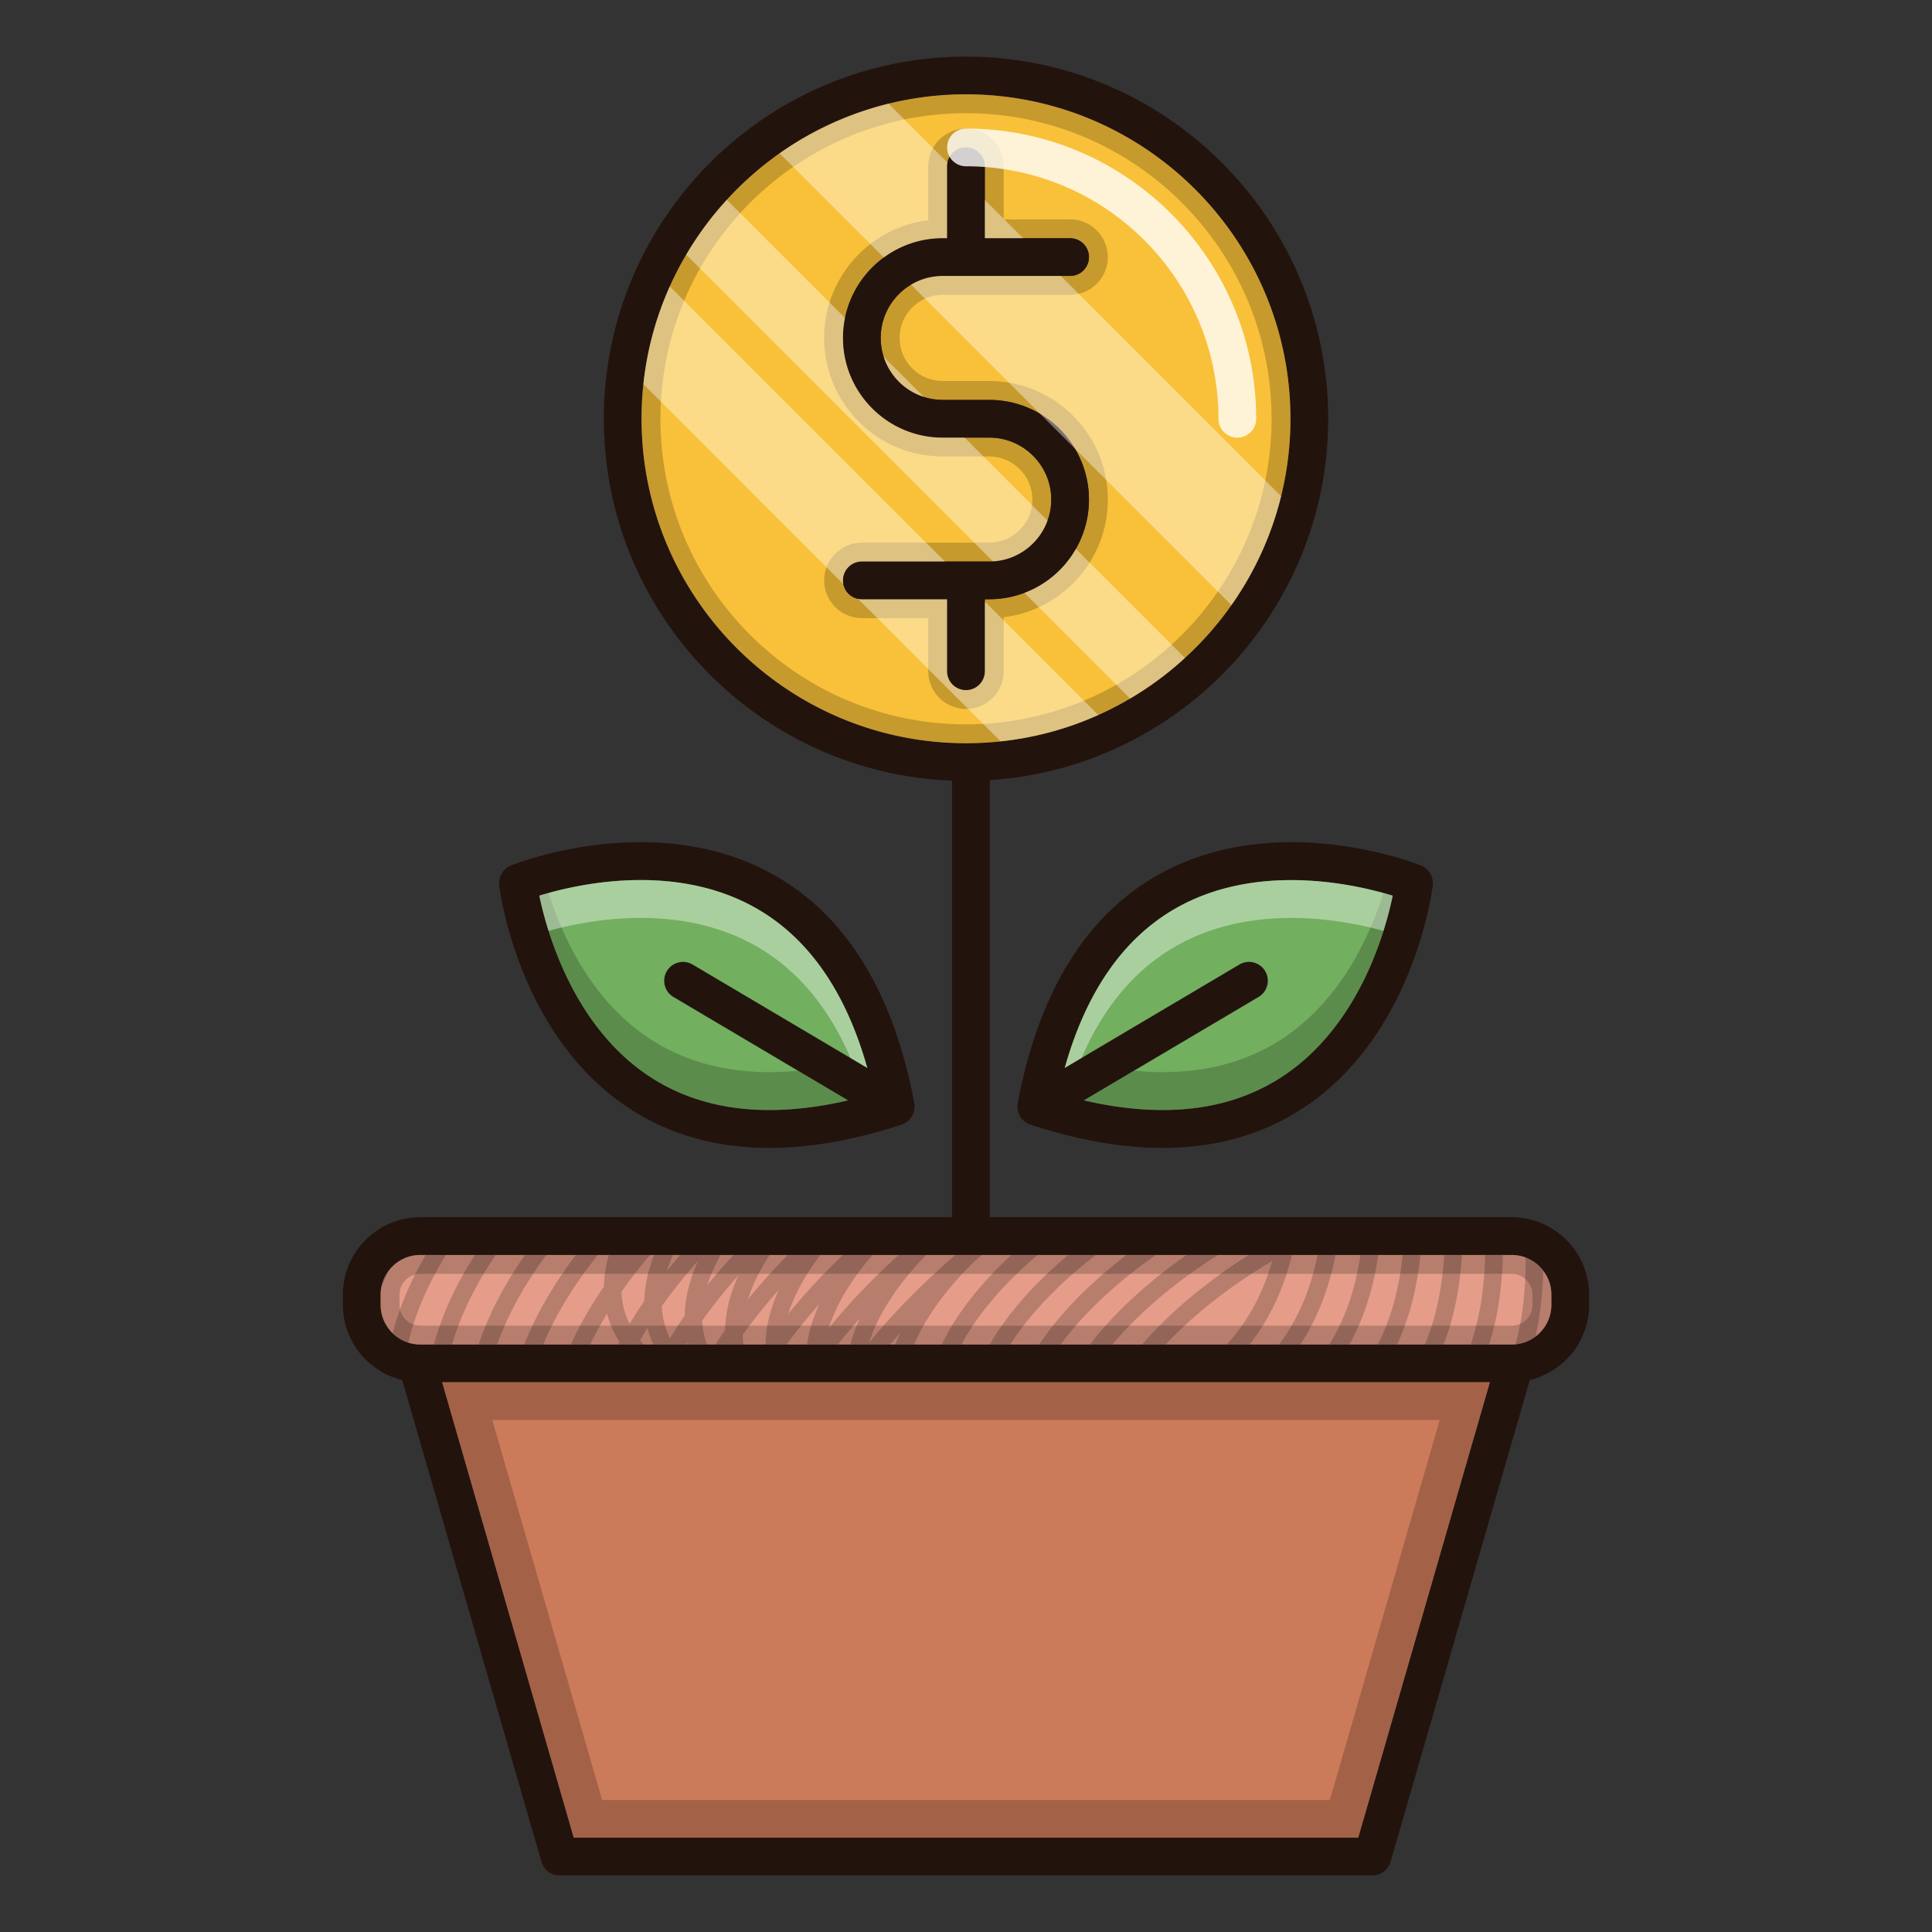 <?xml version="1.0" standalone="no"?><!DOCTYPE svg PUBLIC "-//W3C//DTD SVG 1.1//EN" "http://www.w3.org/Graphics/SVG/1.1/DTD/svg11.dtd"><svg t="1625812140255" class="icon" viewBox="0 0 1024 1024" version="1.1" xmlns="http://www.w3.org/2000/svg" p-id="51723" xmlns:xlink="http://www.w3.org/1999/xlink" width="200" height="200"><rect x="0" y="0" width="1024" height="1024" fill="#333333" stroke="none"/><defs><style type="text/css"></style></defs><path d="M801.22 645.16H524.6V413.48c100-6.5 179.36-89.92 179.36-191.52C703.96 116.1 617.84 30 512 30s-191.96 86.1-191.96 191.96c0 103.36 82.12 187.88 184.56 191.8v231.4H222.78c-22.62 0-41.04 18.4-41.04 41.04v5.4c0 19.3 13.44 35.5 31.44 39.84l73.8 255.34a9.984 9.984 0 0 0 9.6 7.22h430.84c4.46 0 8.38-2.94 9.62-7.22l73.78-255.34c18-4.32 31.44-20.52 31.44-39.84v-5.4c0-22.64-18.42-41.04-41.04-41.04z m-461.18-423.2C340.04 127.14 417.18 50 512 50s171.96 77.14 171.96 171.96c0 94.8-77.14 171.96-171.96 171.96s-171.96-77.16-171.96-171.96zM719.9 974h-415.8l-69.76-241.38h555.32L719.9 974z m102.36-282.4c0 11.58-9.44 21.02-21.04 21.02H222.78c-11.6 0-21.04-9.44-21.04-21.02v-5.4c0-11.6 9.44-21.04 21.04-21.04h578.44c11.6 0 21.04 9.44 21.04 21.04v5.4z" fill="#23130D" p-id="51724"></path><path d="M524.34 231.94h-13.1l43.98 44c1.28-3.48 1.96-7.24 1.96-11.16 0-18.1-14.74-32.84-32.84-32.84zM512 50a171.348 171.348 0 0 0-98.78 31.26c-10.22 7.2-19.6 15.48-28 24.66a171.18 171.18 0 0 0-21.5 29.06 165.726 165.726 0 0 0-8.72 16.86 169.87 169.87 0 0 0-13.98 51.78c-0.66 6.02-0.98 12.14-0.98 18.34 0 94.8 77.14 171.96 171.96 171.96 6.2 0 12.32-0.32 18.34-0.98 18.26-1.94 35.68-6.74 51.78-13.98 5.8-2.6 11.44-5.5 16.86-8.72a170.236 170.236 0 0 0 29.04-21.5c9.2-8.4 17.48-17.8 24.66-28.02a170.902 170.902 0 0 0 26.32-57.72 171.452 171.452 0 0 0 4.96-41.04C683.96 127.14 606.82 50 512 50z m-29.16 100.88c-9.6 5.74-16.04 16.24-16.04 28.22 0 3.48 0.54 6.82 1.54 9.96 3.22 10.14 11.24 18.14 21.36 21.34 3.14 1 6.46 1.54 9.92 1.54h24.72c9.86 0 19.1 2.72 27 7.44 7.56 4.5 13.9 10.84 18.4 18.4 4.72 7.9 7.44 17.14 7.44 27 0 9.52-2.52 18.44-6.96 26.16a52.972 52.972 0 0 1-27.26 23.28c-5.8 2.2-12.06 3.4-18.62 3.4h-2.36v38.14c0 5.52-4.48 10-10 10s-10-4.48-10-10v-38.14H456.8c-0.68 0-1.34-0.06-1.98-0.2a9.96 9.96 0 0 1-7.82-7.82 10.004 10.004 0 0 1 9.8-11.98h67.54c0.66 0 1.32-0.02 1.96-0.06 13.34-0.78 24.56-9.56 28.92-21.62 1.28-3.48 1.96-7.24 1.96-11.16 0-18.1-14.74-32.84-32.84-32.84h-24.72c-29.12 0-52.82-23.7-52.82-52.84 0-3.6 0.36-7.14 1.06-10.54 2.66-13.1 10.18-24.44 20.58-32.08 8.74-6.42 19.52-10.22 31.18-10.22h2.36V88.14c0-0.66 0.06-1.32 0.2-1.96a9.984 9.984 0 0 1 9.8-8.04c5.52 0 10 4.48 10 10v38.12h45.2c5.52 0 10 4.48 10 10s-4.48 10-10 10h-67.56c-6.14 0-11.86 1.68-16.78 4.62z" fill="#F9C139" p-id="51725"></path><path d="M512 60c89.304 0 161.96 72.654 161.96 161.96s-72.654 161.96-161.96 161.96-161.96-72.656-161.96-161.96S422.696 60 512 60m-20.02 56.722c-31.05 3.782-55.18 30.314-55.18 62.378 0 34.65 28.18 62.84 62.82 62.84h24.72c12.594 0 22.84 10.246 22.84 22.84s-10.246 22.84-22.84 22.84H456.8c-11.028 0-20 8.972-20 20s8.972 20 20 20h35.18v28.14c0 11.028 8.972 20 20 20s20-8.972 20-20v-28.602c31.06-3.782 55.2-30.314 55.2-62.378 0-34.65-28.19-62.84-62.84-62.84h-24.72c-12.582 0-22.82-10.246-22.82-22.84s10.236-22.84 22.82-22.84h67.56c11.028 0 20-8.972 20-20s-8.972-20-20-20h-35.2V88.14c0-11.028-8.972-20-20-20s-20 8.972-20 20v28.582M512 50c-94.82 0-171.96 77.14-171.96 171.96 0 94.8 77.14 171.96 171.96 171.96s171.96-77.16 171.96-171.96C683.96 127.14 606.82 50 512 50z m-12.38 181.94c-29.12 0-52.82-23.7-52.82-52.84 0-29.14 23.7-52.84 52.82-52.84h2.36V88.14c0-5.52 4.48-10 10-10s10 4.48 10 10v38.12h45.2c5.52 0 10 4.48 10 10s-4.48 10-10 10h-67.56c-18.1 0-32.82 14.74-32.82 32.84 0 18.12 14.72 32.84 32.82 32.84h24.72c29.14 0 52.84 23.7 52.84 52.84s-23.7 52.84-52.84 52.84h-2.36v38.14c0 5.52-4.48 10-10 10s-10-4.48-10-10v-38.14H456.8c-5.52 0-10-4.48-10-10s4.48-10 10-10h67.54c18.1 0 32.84-14.72 32.84-32.84 0-18.1-14.74-32.84-32.84-32.84h-24.72z" opacity=".2" p-id="51726"></path><path d="M822.26 686.2v5.4c0 6.86-3.32 12.96-8.42 16.82a21.078 21.078 0 0 1-12.62 4.2H222.78c-2.22 0-4.34-0.34-6.34-0.98a20.98 20.98 0 0 1-8.34-5c-3.92-3.84-6.36-9.16-6.36-15.04v-5.4a20.592 20.592 0 0 1 4.46-12.9v-0.02c3.84-4.94 9.84-8.12 16.58-8.12h578.44c2.6 0 5.08 0.48 7.38 1.34 3.74 1.4 6.98 3.86 9.34 6.98 2.72 3.54 4.32 7.94 4.32 12.72z" fill="#E59D89" p-id="51727"></path><path d="M801.22 675.16c1.32 0 2.624 0.238 3.874 0.706a11.12 11.12 0 0 1 4.916 3.708 10.784 10.784 0 0 1 2.25 6.628v5.4c0 3.48-1.624 6.704-4.402 8.808a11.014 11.014 0 0 1-6.638 2.214H222.78a11.002 11.002 0 0 1-7.682-3.124c-2.166-2.122-3.358-4.926-3.358-7.896v-5.4c0-0.68 0.062-1.376 0.176-2.016a10.66 10.66 0 0 1 2.122-4.674l0.438-0.558a10.92 10.92 0 0 1 8.304-3.792h578.44m0-10.004H222.78c-6.74 0-12.74 3.18-16.58 8.12v0.02a20.592 20.592 0 0 0-4.46 12.9v5.4c0 5.88 2.44 11.2 6.36 15.04 2.32 2.26 5.16 4 8.34 5 2 0.64 4.12 0.98 6.34 0.98h578.44a21.078 21.078 0 0 0 12.62-4.2c5.1-3.86 8.42-9.96 8.42-16.82v-5.4c0-4.78-1.6-9.18-4.32-12.72-2.36-3.12-5.6-5.58-9.34-6.98-2.3-0.86-4.78-1.34-7.38-1.34z" opacity=".2" p-id="51728"></path><path d="M789.66 732.62l-18.52 64.08-13.2 45.7-6.48 22.4-7.9 27.34-4.96 17.14-6.34 21.98-4.4 15.18-5.5 19.04-2.46 8.52h-415.8l-5.08-17.6-24.64-85.26-2.28-7.86-6.1-21.12-0.02-0.08-3.36-11.6-1.42-4.94-4.84-16.7-1.58-5.46-4.7-16.28-0.28-0.96-3.86-13.36-0.06-0.24-8.14-28.16-0.86-2.96-2.54-8.8z" fill="#CC7B5A" p-id="51729"></path><path d="M763.062 752.62l-11.136 38.53-13.198 45.692-6.482 22.406-7.898 27.332-4.964 17.156-6.332 21.956-4.406 15.198-3.788 13.11H319.144l-0.91-3.152-24.646-85.28-2.274-7.838-6-20.772-0.022-0.088-0.102-0.356-3.348-11.56-1.432-4.982-4.838-16.692-1.576-5.448-4.716-16.332-0.266-0.912-3.76-13.012-0.06-0.24-0.102-0.35-4.152-14.366h502.122m26.598-20H234.34l2.54 8.8 0.86 2.96 8.14 28.16 0.06 0.24 3.86 13.36 0.28 0.96 4.7 16.28 1.58 5.46 4.84 16.7 1.42 4.94 3.36 11.6 0.02 0.08 6.1 21.12 2.28 7.86 24.64 85.26 5.08 17.6h415.8l2.46-8.52 5.5-19.04 4.4-15.18 6.34-21.98 4.96-17.14 7.9-27.34 6.48-22.4 13.2-45.7 18.52-64.08z" opacity=".2" p-id="51730"></path><path d="M484.72 585.72c-0.02-0.22-0.06-0.44-0.1-0.66-0.02-0.1 0-0.22-0.02-0.34-11.16-59.32-36.62-100.26-75.64-121.68-62.16-34.1-135.08-5.54-138.16-4.3-0.2 0.08-0.38 0.2-0.58 0.3-0.32 0.16-0.64 0.3-0.92 0.48s-0.54 0.38-0.8 0.56c-0.26 0.2-0.5 0.4-0.74 0.6-0.24 0.24-0.48 0.48-0.7 0.74-0.2 0.22-0.4 0.46-0.58 0.7-0.2 0.26-0.36 0.54-0.54 0.84-0.16 0.26-0.3 0.54-0.44 0.82-0.14 0.3-0.24 0.58-0.36 0.9-0.1 0.3-0.2 0.6-0.28 0.92-0.08 0.32-0.14 0.64-0.18 0.96-0.06 0.32-0.1 0.62-0.12 0.94-0.02 0.36 0 0.72 0.02 1.08 0.02 0.22 0 0.42 0.02 0.64 0.4 3.28 10.42 80.94 70.22 119.06 21.06 13.42 45.46 20.14 72.96 20.14 21.5 0 44.9-4.12 70.1-12.34 0.06-0.04 0.12-0.08 0.2-0.1 0.14-0.04 0.28-0.08 0.42-0.14l0.24-0.12c0.32-0.14 0.64-0.28 0.94-0.44 0.06-0.04 0.12-0.1 0.2-0.14l0.18-0.12c0.14-0.08 0.26-0.16 0.4-0.26 0.22-0.14 0.44-0.32 0.66-0.48 0.12-0.12 0.24-0.22 0.36-0.32 0.08-0.08 0.18-0.16 0.28-0.24 0.06-0.06 0.1-0.14 0.16-0.2 0.24-0.24 0.48-0.5 0.7-0.78 0.06-0.06 0.1-0.14 0.14-0.2 0.04-0.04 0.06-0.08 0.1-0.12 0.1-0.14 0.2-0.28 0.28-0.44 0.08-0.1 0.16-0.2 0.24-0.32 0.04-0.08 0.06-0.18 0.12-0.26l0.3-0.6c0.1-0.22 0.18-0.44 0.28-0.66 0.06-0.2 0.14-0.38 0.2-0.58 0.06-0.18 0.12-0.36 0.16-0.56 0.06-0.24 0.1-0.48 0.14-0.72 0.04-0.2 0.08-0.4 0.1-0.62 0.02-0.2 0.04-0.4 0.04-0.6 0.02-0.24 0.02-0.46 0.02-0.7 0-0.22-0.02-0.42-0.02-0.64z m-127.8-57.3l92.58 54.8c-41.48 9.6-76.36 5.72-103.82-11.74-41.54-26.4-55.76-77.24-59.82-96.76 19.02-5.86 70.24-17.86 113.48 5.86 28.58 15.68 48.8 44.4 60.34 85.44l-92.56-54.8a9.998 9.998 0 1 0-10.2 17.2z" fill="#23130D" p-id="51731"></path><path d="M356.92 528.42l92.58 54.8c-41.48 9.6-76.36 5.72-103.82-11.74-41.54-26.4-55.76-77.24-59.82-96.76 19.02-5.86 70.24-17.86 113.48 5.86 28.58 15.68 48.8 44.4 60.34 85.44l-92.56-54.8a9.998 9.998 0 1 0-10.2 17.2z" fill="#72AF5F" p-id="51732"></path><path d="M449.5 583.22c-41.48 9.6-76.36 5.72-103.82-11.74-41.54-26.4-55.76-77.24-59.82-96.76 1.44-0.44 3.08-0.92 4.9-1.42 7.54 23.82 23.32 58.02 54.92 78.1 21.4 13.6 47.3 18.96 77.3 16.12l26.52 15.7z" opacity=".2" p-id="51733"></path><path d="M459.68 566.02l-8.9-5.28c-11.96-27.72-29.16-47.86-51.44-60.08-39.94-21.92-86.7-13.34-108.58-7.28a187.602 187.602 0 0 1-4.9-18.66c19.02-5.86 70.24-17.86 113.48 5.86 28.58 15.68 48.8 44.4 60.34 85.44z" fill="#FFFFFF" opacity=".4" p-id="51734"></path><path d="M759.34 466.56c-0.06-0.32-0.1-0.64-0.18-0.96-0.08-0.32-0.2-0.62-0.3-0.94-0.1-0.3-0.22-0.58-0.36-0.88-0.12-0.28-0.28-0.56-0.44-0.82-0.18-0.3-0.34-0.58-0.54-0.84-0.18-0.24-0.38-0.48-0.58-0.7-0.22-0.26-0.44-0.5-0.7-0.74-0.22-0.2-0.48-0.4-0.74-0.6-0.26-0.18-0.5-0.38-0.78-0.56-0.3-0.18-0.62-0.32-0.94-0.48-0.2-0.1-0.38-0.22-0.58-0.3-3.08-1.24-75.98-29.8-138.16 4.3-39.02 21.42-64.46 62.36-75.64 121.68-0.02 0.12 0 0.24-0.02 0.36-0.04 0.22-0.06 0.44-0.08 0.64-0.02 0.22-0.02 0.42-0.04 0.62 0 0.26 0 0.48 0.02 0.72 0 0.22 0.02 0.42 0.04 0.62s0.06 0.38 0.1 0.58c0.04 0.26 0.08 0.5 0.14 0.74 0.04 0.2 0.1 0.38 0.16 0.58 0.06 0.18 0.14 0.36 0.2 0.56 0.1 0.22 0.18 0.44 0.28 0.66l0.3 0.6c0.06 0.08 0.08 0.18 0.14 0.26 0.06 0.12 0.14 0.2 0.22 0.32 0.08 0.14 0.18 0.3 0.3 0.44 0.02 0.04 0.04 0.06 0.06 0.1 0.06 0.08 0.1 0.16 0.16 0.24 0.22 0.26 0.46 0.52 0.7 0.76 0.06 0.06 0.1 0.14 0.16 0.2 0.1 0.08 0.2 0.16 0.28 0.24 0.12 0.1 0.24 0.22 0.38 0.32 0.2 0.16 0.42 0.34 0.64 0.48l0.4 0.28c0.06 0.02 0.12 0.06 0.18 0.1l0.2 0.14c0.3 0.16 0.62 0.3 0.94 0.44l0.24 0.12c0.14 0.06 0.28 0.08 0.42 0.14 0.08 0.02 0.14 0.06 0.2 0.1 25.2 8.22 48.6 12.34 70.12 12.34 27.48 0 51.88-6.72 72.94-20.14 59.8-38.12 69.82-115.78 70.22-119.06 0.04-0.22 0-0.42 0.02-0.64 0.02-0.36 0.04-0.72 0.02-1.08-0.02-0.32-0.06-0.62-0.1-0.94z m-80.9 104.84c-27.48 17.52-62.4 21.44-103.94 11.82l92.58-54.8a10.002 10.002 0 0 0 3.5-13.7 9.984 9.984 0 0 0-13.7-3.5l-92.56 54.8c11.54-41 31.72-69.68 60.22-85.38 43.12-23.72 94.54-11.74 113.62-5.9-4.02 19.48-18.14 70.16-59.72 96.66z" fill="#23130D" p-id="51735"></path><path d="M738.16 474.74c-4.02 19.48-18.14 70.16-59.72 96.66-27.48 17.52-62.4 21.44-103.94 11.82l92.58-54.8a10.002 10.002 0 0 0 3.5-13.7 9.984 9.984 0 0 0-13.7-3.5l-92.56 54.8c11.54-41 31.72-69.68 60.22-85.38 43.12-23.72 94.54-11.74 113.62-5.9z" fill="#72AF5F" p-id="51736"></path><path d="M577.18 264.78c0 29.14-23.7 52.84-52.84 52.84h-2.36v38.14c0 5.52-4.48 10-10 10s-10-4.48-10-10v-38.14H456.8c-5.52 0-10-4.48-10-10s4.48-10 10-10h67.54c18.1 0 32.84-14.72 32.84-32.84 0-18.1-14.74-32.84-32.84-32.84h-24.72c-29.12 0-52.82-23.7-52.82-52.84s23.7-52.84 52.82-52.84h2.36V88.14c0-5.52 4.48-10 10-10s10 4.48 10 10v38.12h45.2c5.52 0 10 4.48 10 10s-4.48 10-10 10h-67.56c-18.1 0-32.82 14.74-32.82 32.84 0 18.12 14.72 32.84 32.82 32.84h24.72c29.14 0 52.84 23.7 52.84 52.84z" fill="#23130D" p-id="51737"></path><path d="M574.52 583.22c41.48 9.6 76.36 5.72 103.82-11.74 41.54-26.4 55.76-77.24 59.82-96.76-1.44-0.44-3.08-0.92-4.9-1.42-7.54 23.82-23.32 58.02-54.92 78.1-21.4 13.6-47.3 18.96-77.3 16.12l-26.52 15.7z" opacity=".2" p-id="51738"></path><path d="M564.34 566.02l8.9-5.28c11.96-27.72 29.16-47.86 51.44-60.08 39.94-21.92 86.7-13.34 108.58-7.28 2.38-7.52 3.94-13.98 4.9-18.66-19.02-5.86-70.24-17.86-113.48 5.86-28.58 15.68-48.8 44.4-60.34 85.44z" fill="#FFFFFF" opacity=".4" p-id="51739"></path><path d="M808.6 666.5c0.18 16.08-1.42 31.6-5.34 46.02 3.94-0.38 7.58-1.86 10.58-4.1 2.46-10.86 3.82-22.5 4.1-34.94-2.36-3.12-5.6-5.58-9.34-6.98z m-29.1 46.12h9.76c4.52-14.28 6.94-30.12 7.28-47.46h-9.4c-0.32 16.72-2.66 32.74-7.64 47.46z m-24.3 0h9.94c5.48-14.18 8.7-30 9.68-47.46h-9.36c-1 16.86-4.18 32.9-10.26 47.46z m-24.94 0h10.22c6.52-14.04 10.64-29.88 12.34-47.46h-9.4c-1.7 17.04-5.84 33.08-13.16 47.46z m-9.2-47.46c-2.42 16.48-7.32 31.92-15.38 45.62-0.36 0.62-0.74 1.24-1.12 1.84h10.66c7.68-13.9 12.78-29.74 15.28-47.46h-9.44z m-22.74 0c-2.7 13.62-7.26 26.4-14.06 37.96a101.88 101.88 0 0 1-6.34 9.5h11.26c1.06-1.58 2.06-3.18 3.02-4.82 7.4-12.56 12.6-26.8 15.62-42.64h-9.5z m-36.42 0c-6.18 3.86-12.28 8.02-18.24 12.46-15.2 11.28-28.08 23.1-38.34 35h12.5c8.82-9.4 19.34-18.7 31.32-27.6 8.18-6.08 16.64-11.62 25.14-16.62-2.72 9.58-6.48 18.66-11.44 27.08a100.78 100.78 0 0 1-12.68 17.14h12.12c3.1-3.94 5.94-8.1 8.52-12.46 6.18-10.52 10.84-22.2 13.96-35h-22.86z m-16.3 0h-16.7c-2.24 1.58-4.46 3.16-6.66 4.8-18.44 13.7-33.48 28.18-44.58 42.66h11.94c10.06-12 22.92-23.96 38.14-35.26 5.84-4.34 11.82-8.42 17.86-12.2z m-39.28 4.54c2.08-1.54 4.2-3.06 6.32-4.54h-15.62c-19.88 15.3-35.54 31.46-46.26 47.46h11.4c10.7-14.52 25.72-29.2 44.16-42.92z m-25.5-4.54h-14.68c-18.38 15.46-32.48 31.62-41.52 47.46h10.84c10.1-15.86 25.6-32.2 45.36-47.46z m-30.86 0h-13.94c-16.92 15.64-29.44 31.8-36.82 47.46h10.38c8.3-15.6 22.12-31.94 40.38-47.46z m-29.44 0h-14.18c-17.06 14.78-32.6 30.32-45.74 46.56 4.7-14.84 15.12-30.86 30.24-46.56h-14.54c-13.68 12.46-26.22 25.44-37.12 38.9 3.94-12.42 11.9-25.7 23.28-38.9h-15.76c-10.52 10.12-20.24 20.54-28.92 31.26 3.16-10.04 8.96-20.6 17.04-31.26h-17.28c-7.58 7.7-14.68 15.56-21.18 23.6 2.42-7.62 6.34-15.56 11.64-23.6h-19.2c-4.86 5.24-9.5 10.54-13.86 15.94 1.64-5.2 4-10.52 7.02-15.94h-21.44c-2.4 2.74-4.72 5.52-6.98 8.3 0.86-2.74 1.92-5.5 3.18-8.3h-10.06c-3.18 8.16-4.94 16.12-5.14 23.78-0.02 0.2 0 0.4-0.02 0.6-2.76 4-5.36 8.06-7.78 12.14-2.64-5.32-4.1-11-4.34-17.02 4.66-6.6 9.74-13.1 15.24-19.5h-11.98l-0.52 0.64c0.06-0.22 0.14-0.42 0.22-0.64h-9.66c-1.58 5.5-2.44 10.9-2.58 16.14v0.58c-6.88 10.02-12.8 20.26-17.54 30.74h10.22c2.66-5.52 5.66-11 8.98-16.4 1.28 5.02 3.42 10.08 6.6 15.06-0.24 0.44-0.46 0.9-0.68 1.34h13.56c-0.68-0.74-1.32-1.48-1.92-2.24a197.36 197.36 0 0 1 3.84-6.5c0.76 2.92 1.78 5.84 3.14 8.74h17.62c0.2-0.38 0.44-0.74 0.66-1.1l0.3 1.1h9.8a41.38 41.38 0 0 1-2.48-12.66c5.76-8.16 12.2-16.18 19.2-24.02-4.4 9.72-6.82 19.24-7.06 28.3v0.6c-1.78 2.58-3.48 5.16-5.12 7.78h14.9c-0.28-1.64-0.44-3.3-0.52-5 5.76-8.16 12.2-16.18 19.2-24.02-4.4 9.72-6.8 19.24-7.04 28.3-0.02 0.2-0.02 0.4-0.02 0.6-0.02 0.04-0.06 0.08-0.08 0.12h11.26c5.26-7.24 11.06-14.36 17.3-21.36-3.3 7.26-5.48 14.42-6.48 21.36h16.38c3.64-4.64 7.46-9.2 11.5-13.72-2.08 4.62-3.74 9.2-4.9 13.72h21.06c1.72-2.04 3.46-4.06 5.26-6.06-0.92 2.02-1.76 4.06-2.48 6.06h9.96c6-14.24 16.92-29.32 31.88-44.02 1.36-1.16 2.74-2.32 4.12-3.44z m-157.6 31.44v0.58a222.64 222.64 0 0 0-7.8 12.16c-2.62-5.32-4.08-11-4.34-17.02 5.76-8.18 12.2-16.18 19.2-24.02-4.4 9.72-6.82 19.24-7.06 28.3z m-57.7-31.44c-11.54 15.24-20.9 31.08-27.34 47.46h10.02c6.86-16.36 16.8-32.2 28.98-47.46h-11.66z m-26.96 0c-10.68 15.28-19.1 31.1-24.56 47.46h9.82c5.82-16.34 14.76-32.18 26.04-47.46h-11.3z m-26.54 0c-9.8 15.28-17.28 31.12-21.74 47.46h9.62c4.8-16.32 12.76-32.16 23.12-47.46h-11z m-26.1 0c-7.82 13.42-13.82 27.26-17.52 41.48 2.32 2.26 5.16 4 8.34 5 3.78-15.96 10.66-31.46 19.92-46.48h-10.74z m-19.42 8.14c-2.06 2.6-3.5 5.7-4.12 9.08a158.9 158.9 0 0 1 4.12-9.08z" opacity=".2" p-id="51740"></path><path d="M446.8 307.62c0 0.68 0.06 1.34 0.2 1.98l-105.98-105.98c1.94-18.26 6.74-35.68 13.98-51.78l145.8 145.78h-44c-5.52 0-10 4.48-10 10zM582.12 378.96a169.87 169.87 0 0 1-51.78 13.98l-75.52-75.52c0.64 0.14 1.3 0.2 1.98 0.2h45.18v38.14c0 5.52 4.48 10 10 10s10-4.48 10-10v-36.94l60.14 60.14zM468.34 189.06l21.36 21.34c-10.12-3.2-18.14-11.2-21.36-21.34z" fill="#FFFFFF" opacity=".4" p-id="51741"></path><path d="M555.22 275.94c-4.36 12.06-15.58 20.84-28.92 21.62l-162.58-162.58a171.18 171.18 0 0 1 21.5-29.06l62.64 62.64c-0.7 3.4-1.06 6.94-1.06 10.54 0 29.14 23.7 52.84 52.82 52.84h11.62l43.98 44zM628.02 348.74c-8.86 8.16-18.6 15.36-29.04 21.5l-56.02-56.02c11.56-4.36 21.2-12.66 27.26-23.28l57.8 57.8zM499.62 126.26c-11.66 0-22.44 3.8-31.18 10.22l-55.22-55.22a171.348 171.348 0 0 1 57.74-26.3l31.22 31.22c-0.14 0.64-0.2 1.3-0.2 1.96v38.12h-2.36zM542.26 126.26h-20.28V105.98zM679 263a170.902 170.902 0 0 1-26.32 57.72l-82.94-82.94-86.9-86.9c4.92-2.94 10.64-4.62 16.78-4.62h62.64l116.74 116.74z" fill="#FFFFFF" opacity=".4" p-id="51742"></path><path d="M655.81 231.95a10 10 0 0 1-10-10c0-73.784-60.028-133.81-133.81-133.81a10 10 0 0 1 0-20c84.81 0 153.81 69 153.81 153.81a10 10 0 0 1-10 10z" fill="#FFFFFF" opacity=".8" p-id="51743"></path></svg>